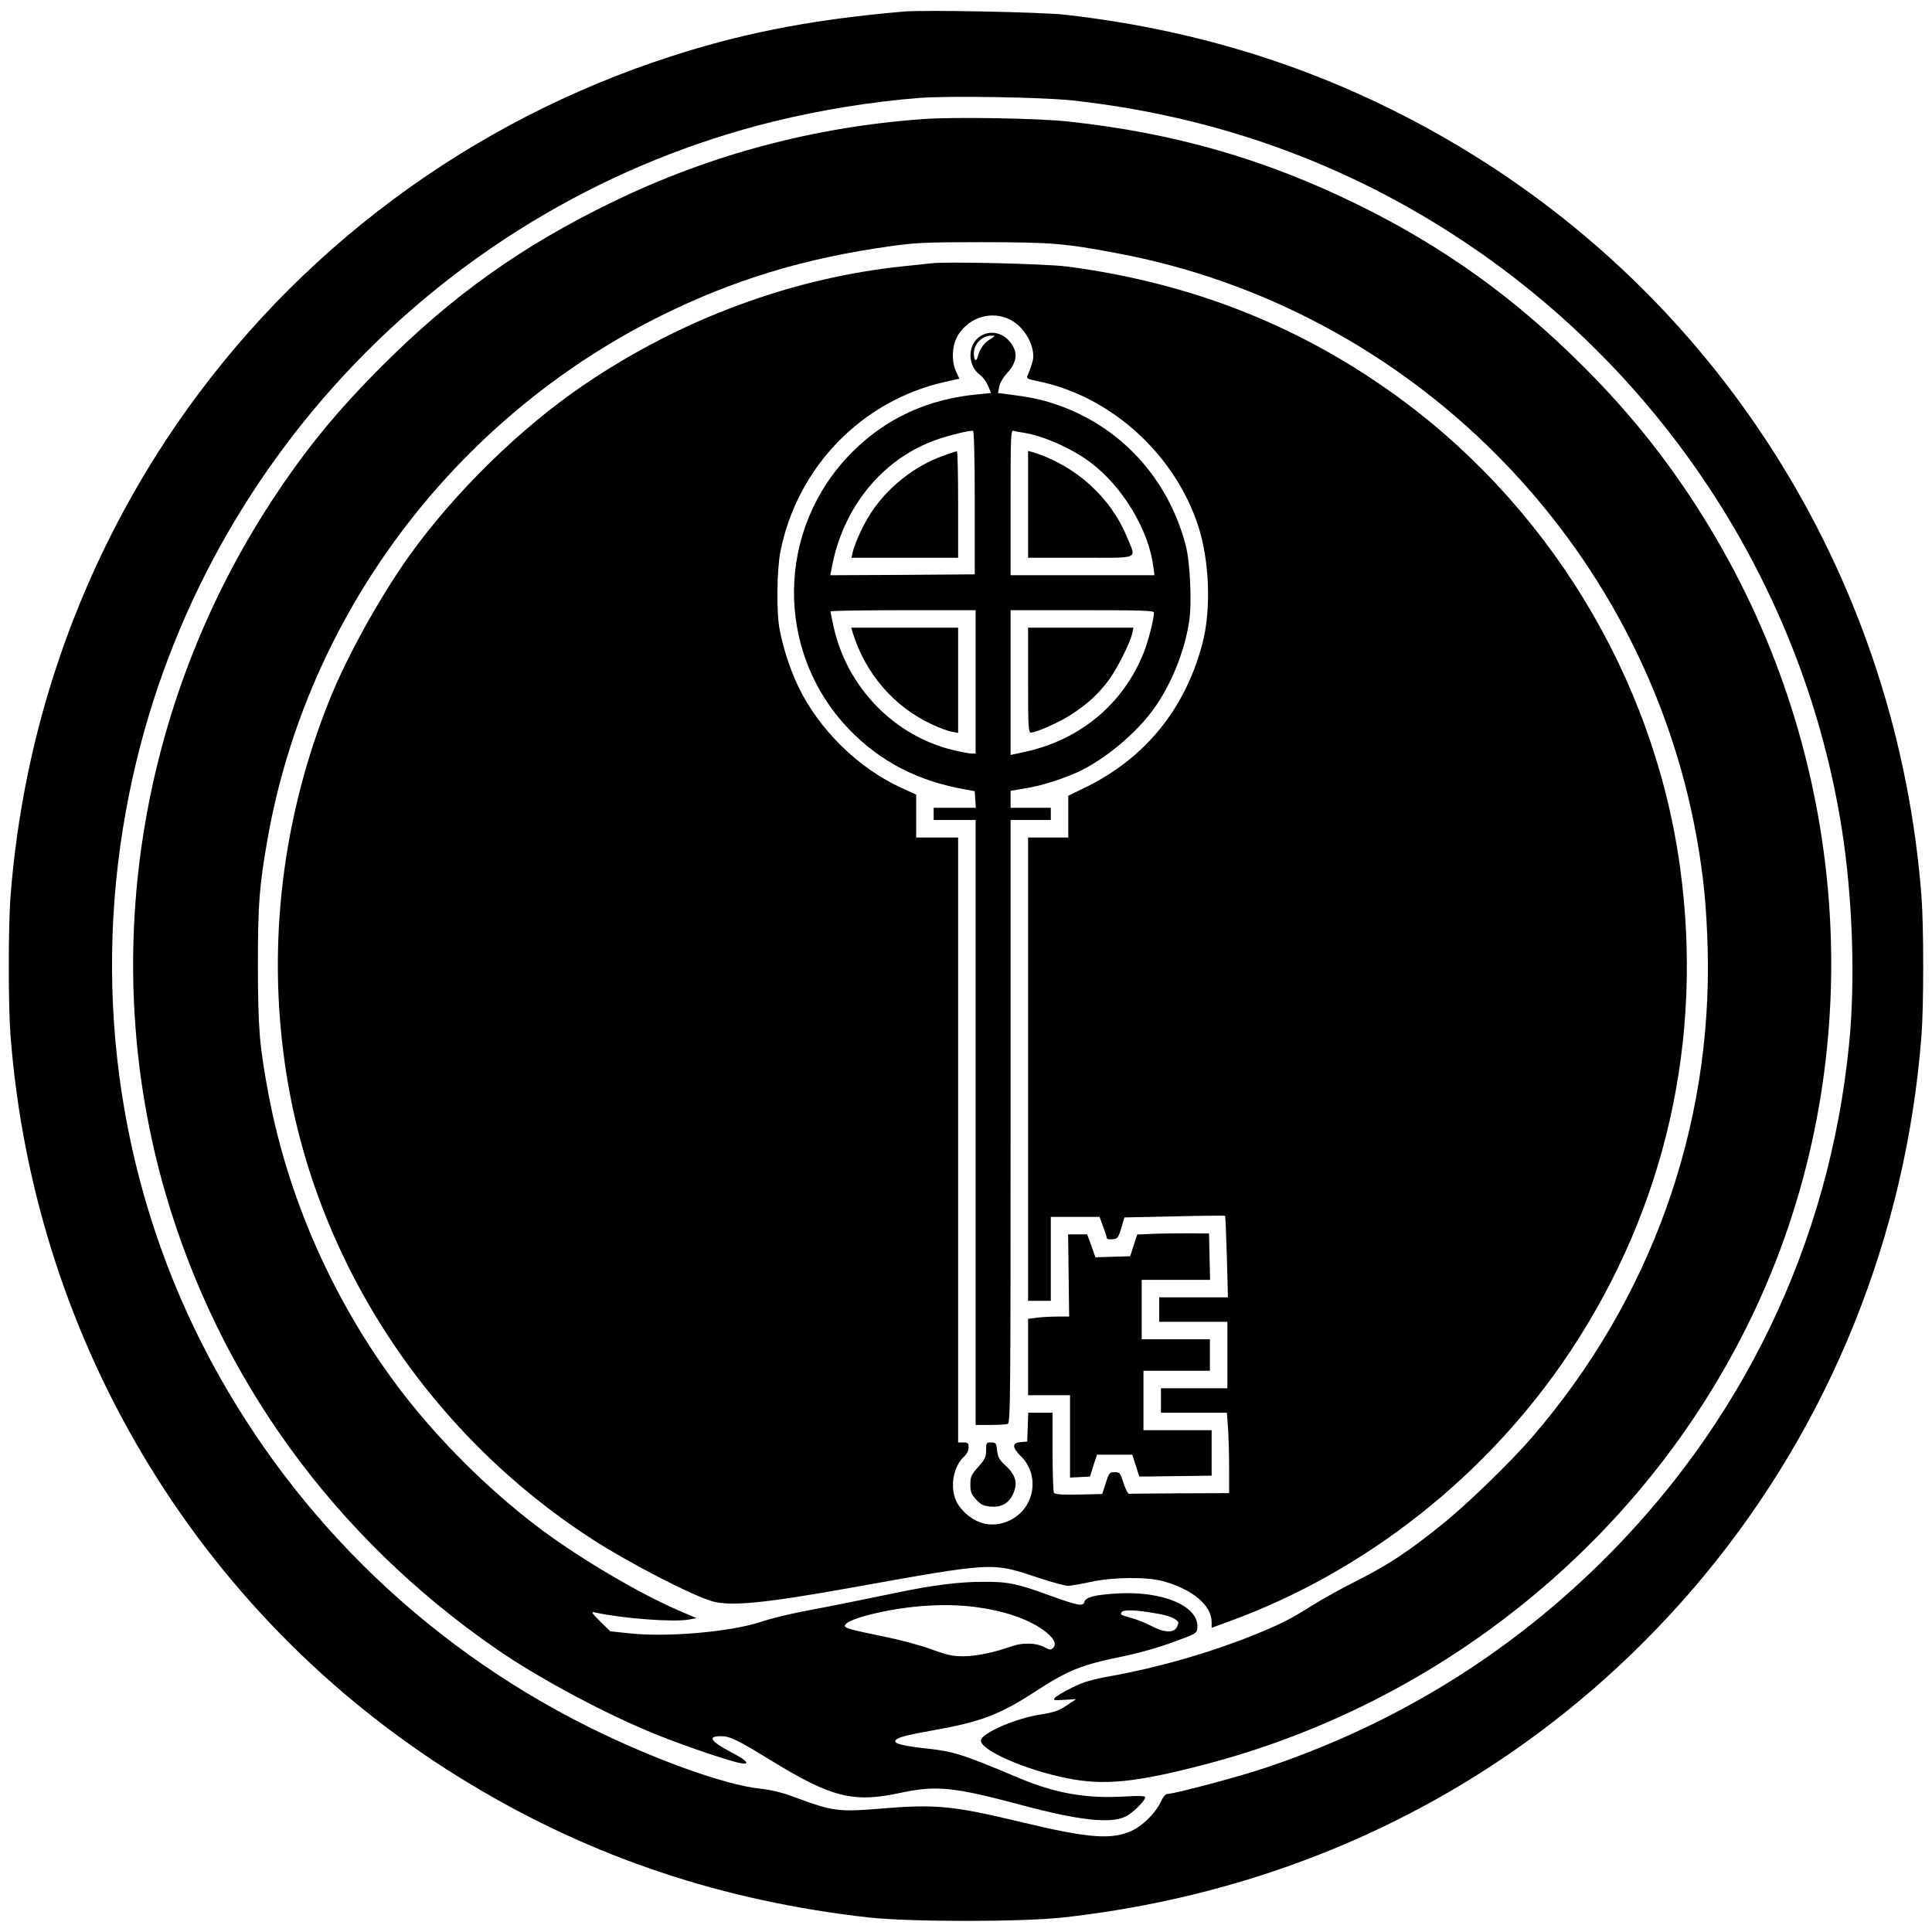 <?xml version="1.0" standalone="no"?>
<!DOCTYPE svg PUBLIC "-//W3C//DTD SVG 20010904//EN"
 "http://www.w3.org/TR/2001/REC-SVG-20010904/DTD/svg10.dtd">
<svg version="1.0" xmlns="http://www.w3.org/2000/svg"
 width="1105pt" height="1105pt" viewBox="0 0 1105 1105"
 preserveAspectRatio="xMidYMid meet">
<g transform="translate(0,1105) scale(0.1,-0.1)"
fill="#000000" stroke="none">
<path d="M5170 10984 c-557 -48 -972 -132 -1430 -289 -1149 -395 -2131 -1157
-2794 -2167 -511 -780 -814 -1671 -886 -2607 -13 -174 -13 -618 0 -792 137
-1783 1115 -3375 2635 -4286 697 -419 1443 -667 2275 -760 237 -26 873 -26
1110 0 1459 162 2742 845 3660 1947 726 873 1162 1954 1250 3099 13 174 13
618 0 792 -137 1783 -1115 3375 -2635 4286 -693 416 -1440 666 -2265 759 -137
15 -799 28 -920 18z m960 -508 c823 -90 1571 -360 2245 -809 1160 -774 1946
-1998 2160 -3363 61 -390 77 -862 41 -1224 -113 -1145 -614 -2184 -1442 -2989
-542 -527 -1182 -915 -1909 -1156 -144 -48 -509 -145 -545 -145 -14 0 -26 -14
-42 -48 -28 -59 -99 -131 -159 -160 -118 -57 -249 -47 -644 48 -384 92 -482
102 -795 76 -248 -20 -274 -17 -503 68 -67 25 -129 39 -191 46 -200 21 -614
170 -986 356 -951 476 -1720 1237 -2200 2179 -492 967 -640 2077 -420 3160
380 1878 1823 3381 3684 3840 269 66 564 114 836 135 171 13 699 4 870 -14z"/>
<path d="M5280 10369 c-626 -45 -1220 -204 -1776 -474 -518 -251 -914 -533
-1320 -939 -263 -264 -436 -476 -628 -768 -770 -1176 -995 -2631 -611 -3958
308 -1063 967 -1971 1895 -2612 252 -174 655 -388 945 -501 157 -62 390 -140
449 -151 60 -11 41 13 -46 59 -125 66 -145 95 -64 95 51 0 94 -21 296 -145
335 -205 463 -237 726 -180 209 45 304 36 704 -71 319 -85 497 -105 585 -65
40 18 115 91 115 112 0 7 -36 9 -117 4 -222 -13 -397 18 -608 107 -328 138
-369 150 -530 168 -113 12 -175 26 -175 40 0 19 47 33 204 61 283 50 390 90
592 221 190 124 266 155 499 203 99 20 211 52 295 83 131 48 135 50 138 80 13
125 -197 215 -463 198 -126 -8 -176 -21 -183 -48 -7 -27 -35 -22 -196 36 -188
69 -242 80 -386 79 -132 0 -290 -20 -480 -60 -204 -42 -391 -80 -540 -108 -80
-15 -191 -42 -247 -61 -177 -58 -540 -90 -761 -65 l-102 11 -57 56 c-53 53
-54 57 -27 51 156 -34 448 -56 533 -40 l45 8 -100 43 c-216 92 -552 289 -779
457 -267 198 -536 457 -754 727 -407 507 -695 1131 -815 1768 -52 278 -60 371
-61 735 0 355 8 458 56 730 227 1281 1065 2397 2239 2984 421 210 832 335
1324 403 143 20 202 23 526 23 390 -1 464 -6 757 -61 1687 -311 3024 -1654
3327 -3344 39 -218 56 -391 63 -635 27 -1023 -325 -2006 -1001 -2791 -124
-145 -375 -388 -522 -506 -192 -154 -298 -224 -474 -314 -92 -46 -209 -111
-261 -144 -127 -80 -182 -108 -329 -168 -258 -104 -542 -186 -820 -237 -116
-21 -161 -34 -226 -66 -45 -22 -89 -48 -98 -57 -15 -17 -12 -18 52 -14 l67 4
-54 -36 c-45 -31 -70 -39 -155 -53 -141 -22 -336 -108 -336 -148 0 -56 253
-167 490 -215 213 -43 393 -26 794 79 1439 376 2637 1402 3211 2751 590 1386
466 3017 -330 4329 -204 337 -433 629 -715 911 -393 394 -805 690 -1295 930
-532 261 -1051 410 -1655 475 -174 19 -654 27 -830 14z m290 -8509 c166 -21
305 -67 396 -132 59 -42 80 -80 58 -102 -13 -14 -19 -14 -52 4 -45 24 -122 26
-183 5 -101 -36 -207 -58 -279 -58 -62 0 -94 7 -186 41 -60 22 -180 54 -265
71 -197 40 -231 50 -227 64 7 21 73 47 184 72 190 43 388 55 554 35z m995 -30
c89 -13 136 -26 160 -44 17 -12 18 -17 7 -40 -16 -37 -72 -35 -144 3 -30 16
-81 37 -114 46 -68 20 -68 20 -59 34 8 14 59 14 150 1z"/>
<path d="M5325 9544 c-16 -2 -79 -9 -140 -15 -645 -64 -1288 -301 -1848 -682
-364 -248 -739 -616 -997 -977 -166 -233 -355 -573 -454 -820 -270 -669 -358
-1392 -255 -2095 159 -1096 806 -2094 1757 -2709 207 -134 573 -323 687 -355
105 -29 300 -10 775 75 844 151 818 150 1092 59 75 -25 150 -45 166 -45 17 0
74 10 128 22 129 28 319 30 414 5 171 -47 280 -138 280 -236 l0 -31 96 35
c786 285 1488 840 1958 1550 543 821 760 1781 625 2765 -150 1088 -761 2090
-1666 2727 -546 385 -1154 619 -1843 709 -118 15 -695 29 -775 18z m454 -323
c75 -39 132 -132 131 -213 -1 -20 -13 -59 -34 -109 -6 -13 4 -18 54 -28 420
-83 790 -417 924 -832 64 -201 74 -475 23 -670 -98 -374 -329 -658 -674 -825
l-93 -45 0 -119 0 -120 -115 0 -115 0 0 -1325 0 -1325 65 0 65 0 0 240 0 240
139 0 140 0 20 -55 c12 -31 21 -60 21 -66 0 -6 15 -9 32 -7 30 3 34 7 51 64
l18 61 286 6 c158 4 288 5 290 3 2 -1 6 -107 10 -234 l6 -232 -196 0 -197 0 0
-70 0 -70 195 0 195 0 0 -190 0 -190 -190 0 -190 0 0 -70 0 -70 189 0 188 0 7
-92 c3 -50 6 -153 6 -230 l0 -138 -280 -1 c-154 -1 -285 -2 -292 -3 -6 -1 -21
27 -32 62 -19 59 -22 62 -51 62 -29 0 -32 -3 -51 -63 l-20 -62 -134 -3 c-100
-2 -135 1 -142 10 -4 7 -8 113 -8 236 l0 222 -70 0 -69 0 -3 -82 -3 -83 -37
-3 c-51 -4 -50 -30 2 -82 109 -109 78 -294 -61 -364 -87 -43 -176 -31 -250 33
-23 19 -50 53 -60 75 -37 82 -17 199 45 255 16 15 26 35 26 53 0 24 -4 28 -30
28 l-30 0 0 1730 0 1730 -120 0 -120 0 0 123 0 122 -85 39 c-247 113 -472 334
-590 581 -46 96 -86 218 -106 325 -19 97 -16 338 4 443 96 485 465 866 943
973 l81 18 -20 44 c-28 64 -21 155 16 211 67 100 191 135 296 82z"/>
<path d="M5623 9136 c-89 -40 -98 -172 -16 -232 16 -12 36 -40 45 -62 l16 -40
-72 -7 c-286 -26 -526 -135 -721 -330 -437 -437 -446 -1139 -21 -1584 179
-187 398 -300 671 -347 l50 -9 3 -47 3 -48 -120 0 -121 0 0 -35 0 -35 120 0
120 0 0 -1730 0 -1730 84 0 c46 0 91 3 100 6 15 6 16 167 16 1730 l0 1724 115
0 115 0 0 35 0 35 -115 0 -115 0 0 49 0 48 78 13 c92 14 207 50 299 91 157 70
343 225 445 369 98 138 173 324 199 494 17 105 6 343 -20 439 -102 386 -376
682 -747 806 -81 27 -142 40 -277 57 l-49 6 7 36 c4 22 22 53 45 78 50 54 61
104 34 153 -37 67 -108 95 -171 67z m42 -25 c-35 -20 -61 -56 -71 -95 -9 -39
-24 -31 -24 12 0 55 46 102 100 102 25 0 25 0 -5 -19z m-90 -937 l0 -409 -413
-3 -413 -2 7 37 c63 351 292 631 603 739 74 26 189 53 206 50 6 -2 10 -147 10
-412z m280 401 c114 -18 278 -91 382 -170 182 -136 331 -382 359 -593 l7 -52
-412 0 -411 0 0 416 c0 391 1 415 18 410 9 -3 35 -8 57 -11z m-275 -1425 l0
-410 -22 0 c-13 0 -60 9 -106 20 -336 80 -606 358 -683 700 -10 47 -19 88 -19
93 0 4 187 7 415 7 l415 0 0 -410z m1020 396 c0 -37 -33 -165 -59 -230 -117
-292 -362 -497 -678 -566 l-83 -18 0 414 0 414 410 0 c349 0 410 -2 410 -14z"/>
<path d="M5389 8441 c-159 -57 -313 -179 -408 -325 -45 -70 -90 -167 -105
-228 l-6 -28 305 0 305 0 0 305 c0 168 -3 305 -7 304 -5 0 -42 -12 -84 -28z"/>
<path d="M5880 8166 l0 -306 300 0 c346 0 319 -12 267 115 -94 232 -298 415
-544 490 l-23 6 0 -305z"/>
<path d="M4875 7438 c72 -238 237 -431 457 -532 40 -19 90 -37 111 -41 l37 -7
0 301 0 301 -306 0 -305 0 6 -22z"/>
<path d="M5880 7160 c0 -267 2 -300 16 -300 30 0 166 60 232 104 90 58 151
114 208 189 50 65 130 223 140 276 l7 31 -302 0 -301 0 0 -300z"/>
<path d="M6589 3993 l-85 -4 -20 -62 -20 -62 -100 -3 -99 -3 -23 66 -24 65
-54 0 -55 0 3 -235 3 -235 -65 0 c-36 0 -89 -3 -117 -6 l-53 -7 0 -218 0 -219
120 0 120 0 0 -235 0 -236 57 3 57 3 20 63 20 62 101 0 101 0 20 -62 20 -63
52 0 c29 1 122 2 207 3 l155 2 0 130 0 130 -195 0 -195 0 0 170 0 170 190 0
190 0 0 90 0 90 -195 0 -195 0 0 170 0 170 195 0 196 0 -3 133 -3 132 -120 1
c-66 0 -159 -1 -206 -3z"/>
<path d="M5640 2755 c0 -38 -6 -51 -45 -95 -41 -46 -45 -56 -45 -100 0 -43 5
-56 33 -86 28 -31 41 -37 83 -41 60 -5 103 18 127 70 30 63 18 110 -44 167
-34 31 -42 46 -46 84 -5 43 -8 46 -34 46 -28 0 -29 -2 -29 -45z"/>
</g>
</svg>
